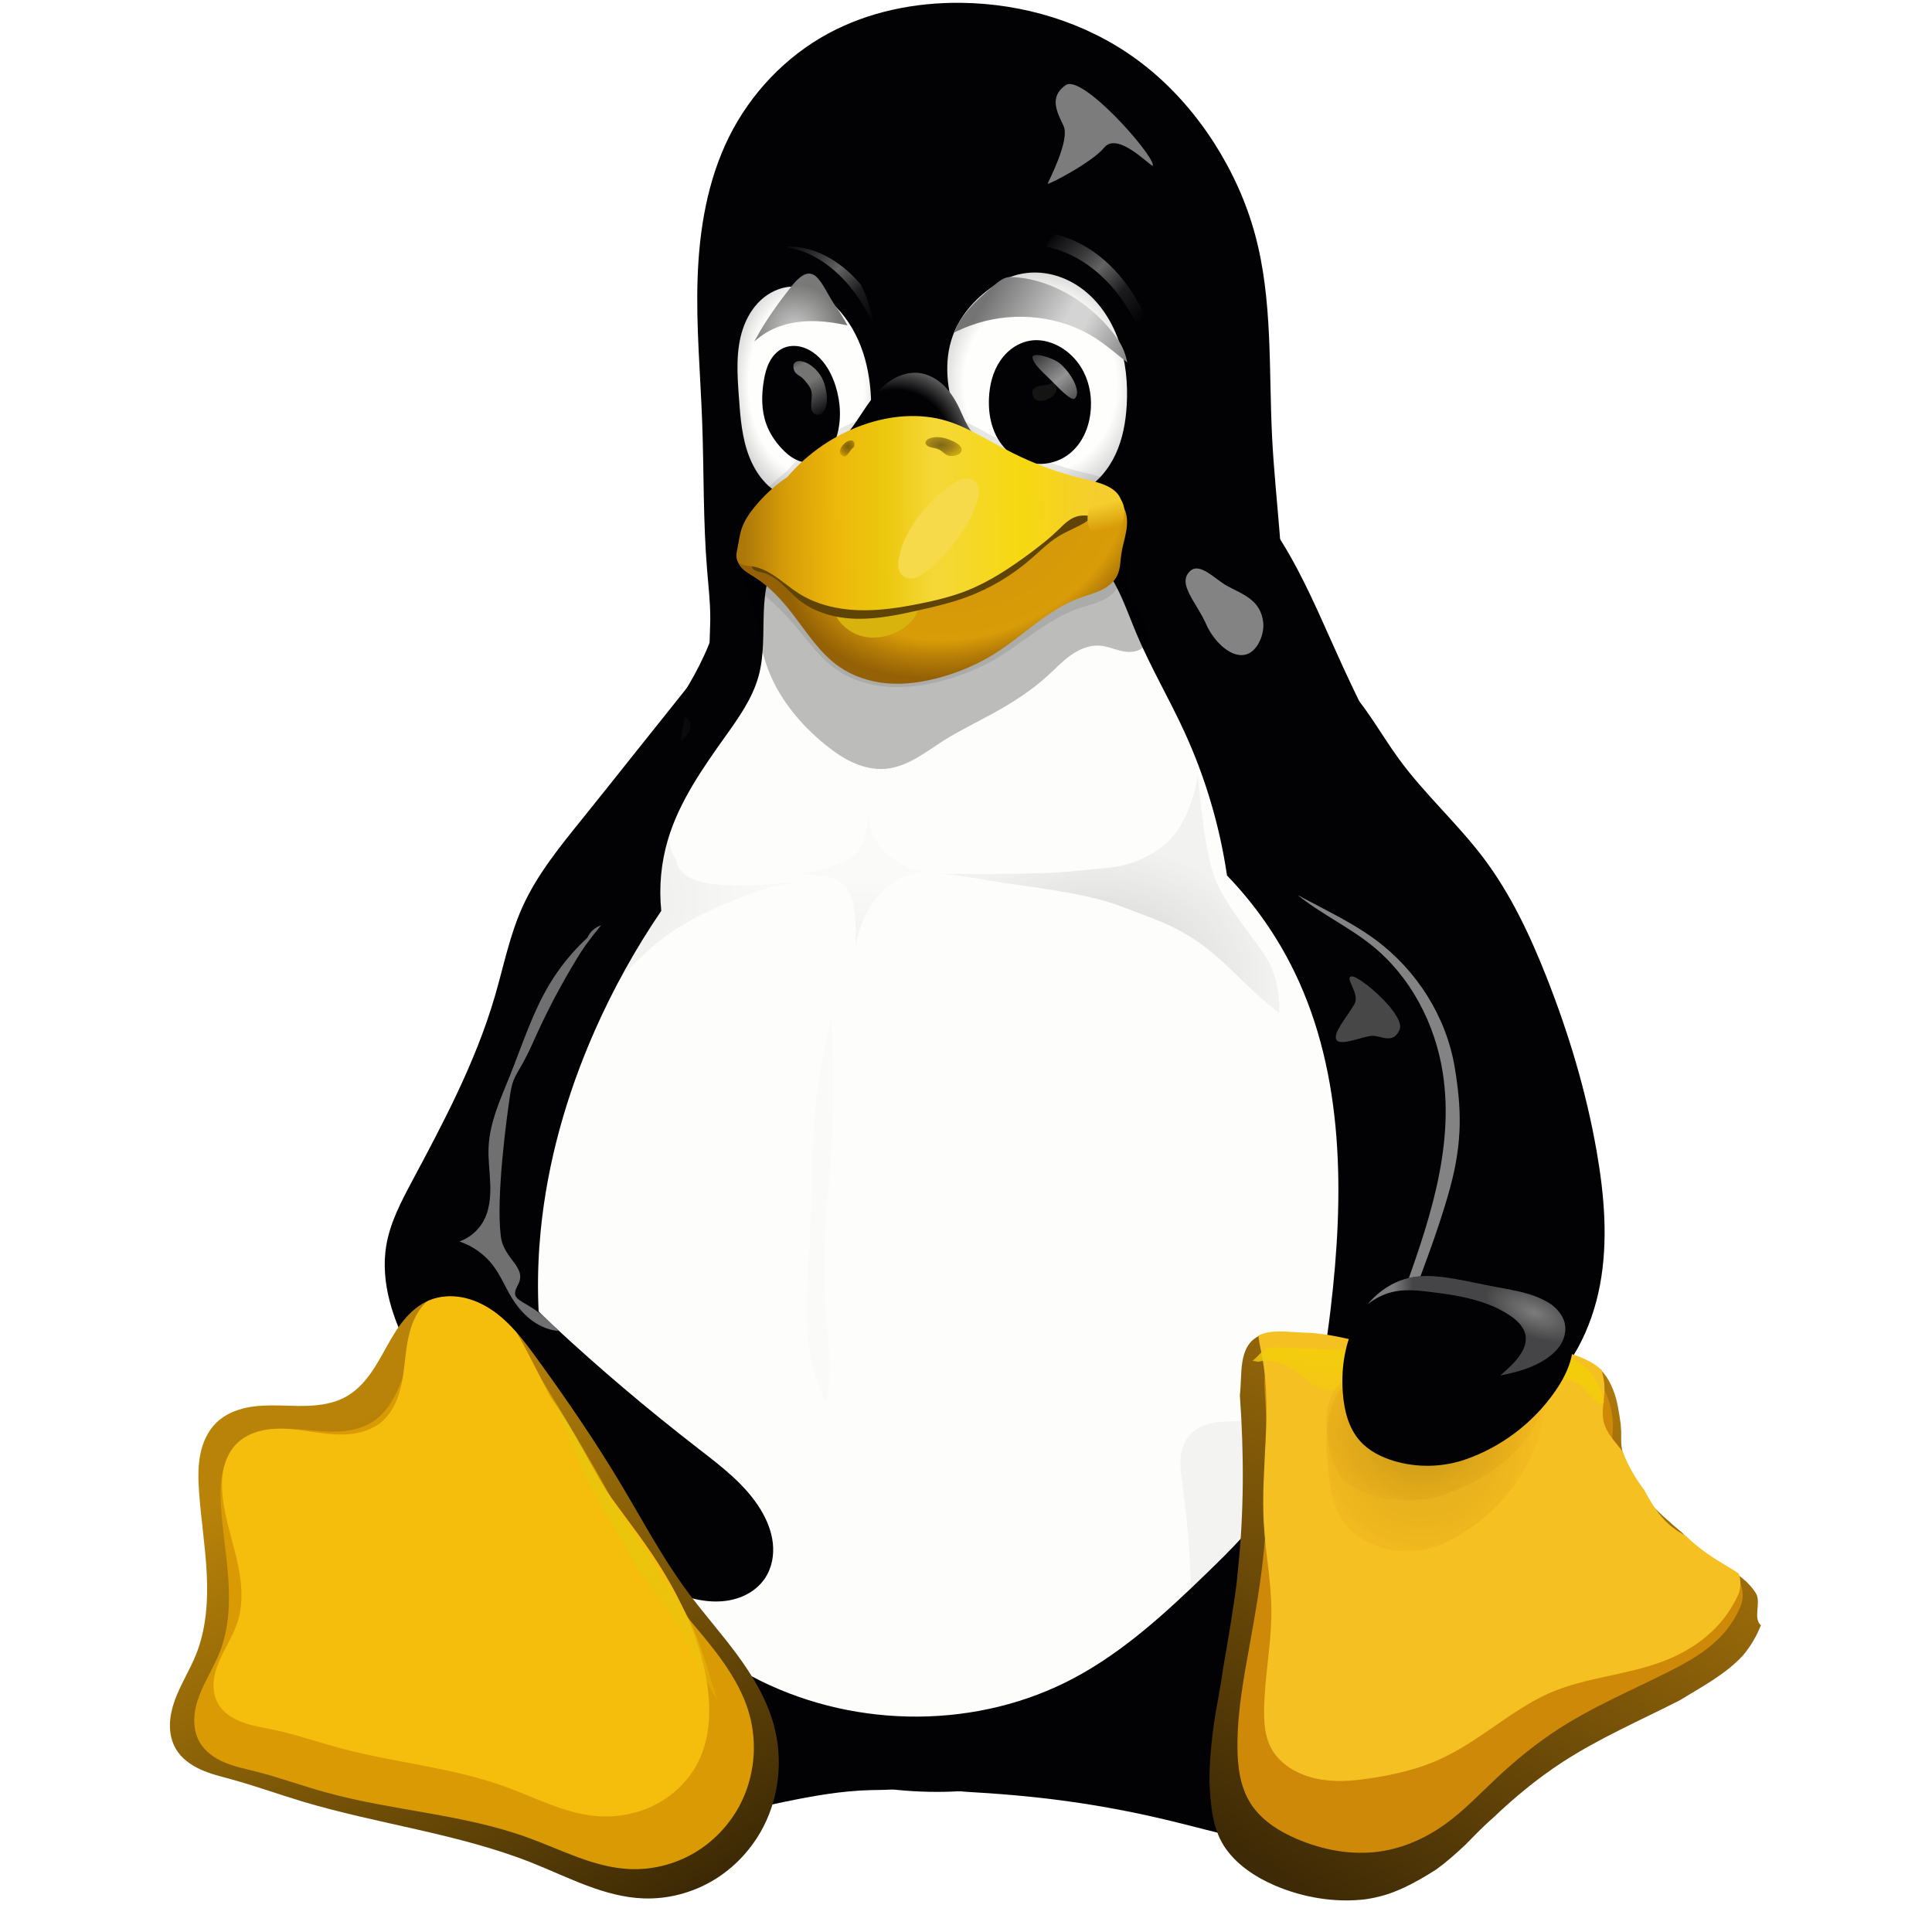 <svg height="32" viewBox="0 0 8.467 8.467" width="32" xmlns="http://www.w3.org/2000/svg" xmlns:xlink="http://www.w3.org/1999/xlink"><filter id="a" color-interpolation-filters="sRGB" height="1.258" width="1.153" x="-.076" y="-.129"><feGaussianBlur stdDeviation="2.036"/></filter><filter id="b" color-interpolation-filters="sRGB"><feGaussianBlur stdDeviation=".932"/></filter><radialGradient id="c" cx="223.196" cy="137.661" gradientTransform="matrix(.815 -.034 .03 1.248 -208.437 -35.543)" gradientUnits="userSpaceOnUse" r="14.572" xlink:href="#d"/><linearGradient id="d"><stop offset="0" stop-color="#fefefc"/><stop offset=".757" stop-color="#fefefc"/><stop offset="1" stop-color="#d4d4d4"/></linearGradient><radialGradient id="e" cx="223.196" cy="137.661" gradientTransform="matrix(1.086 -.034 .039 1.248 -233.542 -35.543)" gradientUnits="userSpaceOnUse" r="14.572" xlink:href="#d"/><filter id="f" color-interpolation-filters="sRGB" height="1.215" width="1.108" x="-.054" y="-.107"><feGaussianBlur stdDeviation="1.361"/></filter><radialGradient id="g" cx="275.538" cy="150.651" gradientTransform="matrix(.698 -.507 .46 .633 -271.102 183.03)" gradientUnits="userSpaceOnUse" r="15.382"><stop offset="0" stop-color="#020204"/><stop offset=".734" stop-color="#020204"/><stop offset="1" stop-color="#5c5c5c"/></radialGradient><filter id="h" color-interpolation-filters="sRGB" height="1.617" width="1.584" x="-.292" y="-.308"><feGaussianBlur stdDeviation="1.74"/></filter><filter id="i" color-interpolation-filters="sRGB" height="1.418" width="1.316" x="-.158" y="-.209"><feGaussianBlur stdDeviation=".249"/></filter><linearGradient id="j" gradientUnits="userSpaceOnUse" x1="303.016" x2="309.733" y1="132.77" y2="140.725"><stop offset="0" stop-color="#949494" stop-opacity=".392"/><stop offset=".5" stop-color="#949494"/><stop offset="1" stop-color="#949494" stop-opacity=".392"/></linearGradient><filter id="k" color-interpolation-filters="sRGB" height="1.363" width="1.357" x="-.179" y="-.181"><feGaussianBlur stdDeviation=".519"/></filter><linearGradient id="l" gradientUnits="userSpaceOnUse" x1="87.25" x2="108.625" y1="119.987" y2="132.487"><stop offset="0" stop-color="#747474"/><stop offset=".125" stop-color="#8c8c8c"/><stop offset=".25" stop-color="#a4a4a4"/><stop offset=".5" stop-color="#d4d4d4"/><stop offset=".619" stop-color="#d4d4d4"/><stop offset="1" stop-color="#7c7c7c"/></linearGradient><clipPath id="m"><path d="m85.75 122.362c-2.547 2.127-5.208 4.599-6.25 7.75-1.309 3.959-1.633 8.917.5 12.5 3.919 6.582 12.384 13.851 19.75 11.75 4.875-1.391 6.107-8.51 7-13.5.591-3.307.596-7.193-1.25-10-3.612-5.493-10.427-9.894-17-10-1.044-.017-1.949.831-2.75 1.5z"/></clipPath><linearGradient id="n" gradientUnits="userSpaceOnUse" x1="15.51" x2="29.741" xlink:href="#o" y1="105.562" y2="118.997"/><linearGradient id="o"><stop offset="0" stop-color="#646464" stop-opacity="0"/><stop offset=".306" stop-color="#646464" stop-opacity=".583"/><stop offset=".47" stop-color="#646464"/><stop offset=".728" stop-color="#646464" stop-opacity=".257"/><stop offset="1" stop-color="#646464" stop-opacity="0"/></linearGradient><filter id="p" color-interpolation-filters="sRGB"><feGaussianBlur stdDeviation=".147"/></filter><linearGradient id="q" gradientUnits="userSpaceOnUse" x1="-25.773" x2="-12.373" xlink:href="#o" y1="106.666" y2="119.571"/><filter id="r" color-interpolation-filters="sRGB"><feGaussianBlur stdDeviation=".135"/></filter><linearGradient id="s" gradientUnits="userSpaceOnUse" x1="164.049" x2="169.882" y1="132.063" y2="142.493"><stop offset="0" stop-color="#757574" stop-opacity="0"/><stop offset=".263" stop-color="#757574"/><stop offset=".5" stop-color="#757574"/><stop offset="1" stop-color="#757574" stop-opacity="0"/></linearGradient><filter id="t" color-interpolation-filters="sRGB" height="1.292" width="1.469" x="-.234" y="-.146"><feGaussianBlur stdDeviation=".513"/></filter><radialGradient id="u" cx="294.485" cy="193.099" gradientTransform="matrix(.936 -.386 .271 .657 -244.475 146.723)" gradientUnits="userSpaceOnUse" r="31.111"><stop offset="0" stop-color="#d2940a"/><stop offset=".751" stop-color="#d89c08"/><stop offset=".866" stop-color="#b67e07"/><stop offset="1" stop-color="#946106"/></radialGradient><filter id="v" color-interpolation-filters="sRGB" height="1.43" width="1.31" x="-.155" y="-.215"><feGaussianBlur stdDeviation=".899"/></filter><filter id="w" color-interpolation-filters="sRGB"><feGaussianBlur stdDeviation=".758"/></filter><linearGradient id="x" gradientUnits="userSpaceOnUse" x1="46.857" x2="103.337" y1="158.314" y2="157.872"><stop offset="0" stop-color="#ad780a"/><stop offset=".12" stop-color="#d89e08"/><stop offset=".255" stop-color="#edb80b"/><stop offset=".392" stop-color="#ebc80d"/><stop offset=".527" stop-color="#f5d838"/><stop offset=".769" stop-color="#f6d811"/><stop offset="1" stop-color="#f5cd31"/></linearGradient><filter id="y" color-interpolation-filters="sRGB" height="1.261" width="1.322" x="-.161" y="-.13"><feGaussianBlur stdDeviation=".849"/></filter><radialGradient id="z" cx="77.672" cy="147.093" gradientTransform="matrix(1 0 0 .583 -0 61.416)" gradientUnits="userSpaceOnUse" r="3.23" xlink:href="#A"/><linearGradient id="A"><stop offset="0" stop-color="#3a2903"/><stop offset=".555" stop-color="#735208"/><stop offset="1" stop-color="#ac8c04"/></linearGradient><filter id="B" color-interpolation-filters="sRGB"><feGaussianBlur stdDeviation=".11"/></filter><radialGradient id="C" cx="63.125" cy="147.441" gradientTransform="matrix(1 0 0 1.075 0 -11.094)" gradientUnits="userSpaceOnUse" r="1.535" xlink:href="#A"/><filter id="D" color-interpolation-filters="sRGB" height="1.211" width="1.233" x="-.116" y="-.106"><feGaussianBlur stdDeviation=".11"/></filter><linearGradient id="E" gradientUnits="userSpaceOnUse" x1="243.031" x2="243.469" y1="157.018" y2="159.768"><stop offset="0" stop-color="#f5ce2d"/><stop offset="1" stop-color="#d79b08"/></linearGradient><filter id="F" color-interpolation-filters="sRGB" height="1.272" width="1.215" x="-.107" y="-.136"><feGaussianBlur stdDeviation=".264"/></filter><radialGradient id="G" cx="268.07" cy="126.535" gradientTransform="matrix(.201 -.033 .031 .186 -3.126 114.036)" gradientUnits="userSpaceOnUse" r="35.511"><stop offset="0" stop-color="#c8c8c8"/><stop offset="1" stop-color="#797978"/></radialGradient><clipPath id="H"><path d="m54.232 122.362c-3.792 4.789-8.518 11.691-8.193 17.25s3.86 13.935 8.375 16 5.754.013 8.329-2.5c2.575-2.512 3.859-7.348 4.006-12.25.147-4.902-3.035-11.919-5.439-15.25s-3.287-8.039-7.079-3.25z"/></clipPath><clipPath id="I"><path d="m304.847 225.45c6.016 4.923 9.777 12.317 10.943 20.003 1.825 12.031-2.346 24.075-6.446 35.533-.817 2.285-1.64 4.59-1.965 6.995s-.119 4.948 1.029 7.086c1.303 2.425 3.732 4.125 6.367 4.923 2.589.784 5.394.761 8.015.092 2.621-.669 5.061-1.968 7.187-3.64 5.48-4.31 8.758-10.986 10.01-17.844 1.252-6.858.639-13.929-.551-20.798-1.623-9.369-4.309-18.54-7.74-27.408-2.518-6.507-5.468-12.911-9.618-18.52-4.046-5.469-9.162-10.09-13.103-15.635-2.732-3.844-4.9-8.131-8.192-11.508-1.646-1.689-3.577-3.135-5.77-4.001s-4.664-1.124-6.933-.482c-1.505.426-2.892 1.237-4.038 2.301s-2.053 2.376-2.693 3.803c-1.28 2.853-1.477 6.112-.965 9.198.661 3.983 2.444 7.693 4.466 11.189 2.274 3.932 4.918 7.719 8.384 10.654 3.599 3.047 7.962 5.074 11.611 8.06"/></clipPath><filter id="J" color-interpolation-filters="sRGB" height="1.08" width="1.235" x="-.118" y="-.04"><feGaussianBlur stdDeviation="1.352"/></filter><radialGradient id="K" cx="336.224" cy="220.538" gradientTransform="matrix(-.698 0 0 .763 166.306 50.22)" gradientUnits="userSpaceOnUse" r="27.391" xlink:href="#L"/><linearGradient id="L"><stop offset="0"/><stop offset="1" stop-opacity=".249"/></linearGradient><filter id="M" color-interpolation-filters="sRGB"><feGaussianBlur stdDeviation=".643"/></filter><radialGradient id="N" cx="312.145" cy="236.366" gradientTransform="matrix(1 0 0 .763 -289 41.22)" gradientUnits="userSpaceOnUse" r="27.391" xlink:href="#L"/><filter id="O" color-interpolation-filters="sRGB"><feGaussianBlur stdDeviation="1.138"/></filter><radialGradient id="P" cx="275.554" cy="225.135" gradientTransform="matrix(1 0 0 1.069 -289 -23.86)" gradientUnits="userSpaceOnUse" r="10.845" xlink:href="#L"/><filter id="Q" color-interpolation-filters="sRGB"><feGaussianBlur stdDeviation=".785"/></filter><filter id="R" color-interpolation-filters="sRGB" height="1.116" width="2.633" x="-.817" y="-.058"><feGaussianBlur stdDeviation="1.446"/></filter><filter id="S" color-interpolation-filters="sRGB" height="1.319" width="1.355" x="-.178" y="-.159"><feGaussianBlur stdDeviation=".901"/></filter><linearGradient id="T" gradientUnits="userSpaceOnUse" x1="28.286" x2="31.982" y1="323.901" y2="351.487"><stop offset="0"/><stop offset="1" stop-opacity="0"/></linearGradient><filter id="U" color-interpolation-filters="sRGB"><feGaussianBlur stdDeviation="2.209"/></filter><linearGradient id="V" gradientUnits="userSpaceOnUse" x1="442.039" x2="490.122" y1="371.544" y2="293.585"><stop offset="0" stop-color="#3e2a06"/><stop offset="1" stop-color="#ad780a"/></linearGradient><clipPath id="W"><path d="m516.006 331.876c.909 1.597-1.57 3.388-2.816 4.738-2.742 2.973-6.451 4.902-9.896 7.02-5.914 3.635-12.619 5.903-18.42 9.717-3.883 2.553-7.328 5.722-10.86 8.742-3.022 2.584-5.482 5.876-8.832 8.018-3.352 2.142-7.044 4.154-10.991 4.65-4.783.601-9.872-.256-14.299-2.164-3.095-1.334-6.161-3.381-7.963-6.229-1.813-2.865-2.061-6.537-2.233-9.924-.307-6.06 1.363-12.06 2.178-18.073.679-5.002 1.853-9.943 2.26-14.975.739-9.142-.78-18.408.32-27.513.355-2.937-.181-6.659 2.012-8.644 2.038-1.845 5.431-1.121 8.179-1.063 3.345.071 6.632.951 9.889 1.717 2.056.483 3.998 1.411 6.072 1.811 3.44.663 6.966 1.066 10.467.952 3.785-.124 7.437-1.796 11.224-1.765 1.552.013 3.124.282 4.586.8 1.483.525 2.988 1.206 4.123 2.295.865.83 1.429 1.957 1.879 3.069.672 1.662.894 3.478 1.167 5.249.242 1.574-.153 3.271.414 4.759 1.83 4.799 5.577 8.727 9.225 12.343 1.743 1.935 4.03 3.534 6.167 4.828 2.269 1.374 4.367 2.45 5.463 4.816.659 1.485-.544 3.761.683 4.826z"/></clipPath><clipPath id="X"><path d="m516.006 331.876c.909 1.597-1.57 3.388-2.816 4.738-2.742 2.973-6.451 4.902-9.896 7.02-5.914 3.635-12.619 5.903-18.42 9.717-3.883 2.553-7.328 5.722-10.86 8.742-3.022 2.584-5.482 5.876-8.832 8.018-3.352 2.142-7.044 4.154-10.991 4.65-4.783.601-9.872-.256-14.299-2.164-3.095-1.334-6.161-3.381-7.963-6.229-1.813-2.865-2.061-6.537-2.233-9.924-.307-6.06 1.363-12.06 2.178-18.073.679-5.002 1.853-9.943 2.26-14.975.739-9.142-.78-18.408.32-27.513.355-2.937-.181-6.659 2.012-8.644 2.038-1.845 5.431-1.121 8.179-1.063 3.345.071 6.632.951 9.889 1.717 2.056.483 3.998 1.411 6.072 1.811 3.44.663 6.966 1.066 10.467.952 3.785-.124 7.437-1.796 11.224-1.765 1.552.013 3.124.282 4.586.8 1.483.525 2.988 1.206 4.123 2.295.865.83 1.429 1.957 1.879 3.069.672 1.662.894 3.478 1.167 5.249.242 1.574-.153 3.271.414 4.759 1.83 4.799 5.577 8.727 9.225 12.343 1.743 1.935 4.03 3.534 6.167 4.828 2.269 1.374 4.367 2.45 5.463 4.816.659 1.485-.544 3.761.683 4.826z"/></clipPath><filter id="Y" color-interpolation-filters="sRGB" height="1.286" width="1.29" x="-.145" y="-.143"><feGaussianBlur stdDeviation="4.779"/></filter><clipPath id="Z"><path d="m511.827 331.9c.795 1.296-1.374 2.749-2.464 3.845-2.399 2.413-5.644 3.978-8.659 5.697-5.174 2.95-11.041 4.79-16.116 7.885-3.397 2.072-6.411 4.644-9.502 7.094-2.644 2.097-4.796 4.769-7.728 6.506-2.933 1.738-6.163 3.371-9.616 3.774-4.185.488-8.637-.208-12.51-1.756-2.708-1.083-5.39-2.744-6.967-5.055-1.586-2.325-1.803-5.305-1.953-8.053-.269-4.918 1.192-9.787 1.906-14.666.594-4.059 1.621-8.069 1.977-12.152.647-7.418-.682-14.938.28-22.327.31-2.383-.158-5.404 1.761-7.014 1.783-1.497 4.751-.91 7.156-.862 2.927.058 5.803.772 8.652 1.393 1.799.392 3.498 1.145 5.313 1.469 3.01.538 6.094.865 9.158.772 3.312-.1 6.506-1.458 9.82-1.432 1.358.011 2.733.229 4.013.649 1.297.426 2.614.979 3.607 1.862.757.674 1.251 1.588 1.644 2.49.588 1.349.782 2.822 1.021 4.26.212 1.277-.134 2.655.363 3.862 1.601 3.895 4.879 7.082 8.071 10.016 1.525 1.57 3.526 2.868 5.396 3.918 1.985 1.115 3.821 1.988 4.779 3.908.577 1.205-.476 3.052.598 3.917z"/></clipPath><filter id="aa" color-interpolation-filters="sRGB" height="1.25" width="1.231" x="-.115" y="-.125"><feGaussianBlur stdDeviation="3.173"/></filter><linearGradient id="ab" gradientUnits="userSpaceOnUse" x1="45.164" x2="43.75" y1="289.589" y2="302.317"><stop offset="0" stop-color="#f3cd0c"/><stop offset="1" stop-color="#f3cd0c" stop-opacity="0"/></linearGradient><filter id="ac" color-interpolation-filters="sRGB" height="1.259" width="1.042" x="-.021" y="-.129"><feGaussianBlur stdDeviation=".479"/></filter><filter id="ad" color-interpolation-filters="sRGB" height="1.965" width="2.208" x="-.604" y="-.482"><feGaussianBlur stdDeviation="2.64"/></filter><filter id="ae" color-interpolation-filters="sRGB" height="1.547" width="1.939" x="-.469" y="-.274"><feGaussianBlur stdDeviation=".86"/></filter><radialGradient id="af" cx="363.34" cy="303.415" gradientTransform="matrix(1.308 .351 -.368 1.373 -310.509 -240.349)" gradientUnits="userSpaceOnUse" r="16.846"><stop offset="0" stop-color="#110800"/><stop offset=".591" stop-color="#a65a00" stop-opacity=".8"/><stop offset="1" stop-color="#ff921e" stop-opacity="0"/></radialGradient><filter id="ag" color-interpolation-filters="sRGB" height="1.468" width="1.401" x="-.201" y="-.234"><feGaussianBlur stdDeviation="2.844"/></filter><filter id="ah" color-interpolation-filters="sRGB" height="1.213" width="1.183" x="-.091" y="-.107"><feGaussianBlur stdDeviation="1.297"/></filter><radialGradient id="ai" cx="382.235" cy="246.858" gradientTransform="matrix(.36 .157 -.072 .166 260.617 181.938)" gradientUnits="userSpaceOnUse" r="20.538" xlink:href="#aj"/><linearGradient id="aj"><stop offset="0" stop-color="#7c7c7c"/><stop offset="1" stop-color="#7c7c7c" stop-opacity=".329"/></linearGradient><clipPath id="ak"><path d="m386.188 285.328c-.405-1.104-1.118-2.082-1.991-2.87-.872-.788-1.9-1.392-2.983-1.852-2.165-.919-4.521-1.261-6.832-1.696-2.179-.409-4.342-.906-6.528-1.277-2.271-.386-4.618-.632-6.865-.125-1.966.443-3.784 1.459-5.272 2.819-1.487 1.36-2.649 3.056-3.485 4.89-1.472 3.23-1.935 6.865-1.654 10.403.209 2.633.875 5.346 2.609 7.339 1.401 1.611 3.387 2.615 5.434 3.221 3.525 1.043 7.367.988 10.86-.155 5.767-1.931 10.876-5.774 14.33-10.779 1.139-1.65 2.112-3.448 2.553-5.403.336-1.49.348-3.081-.178-4.515"/></clipPath><filter id="al" color-interpolation-filters="sRGB" height="1.301" width="1.141" x="-.07" y="-.151"><feGaussianBlur stdDeviation="1.025"/></filter><linearGradient id="am" gradientUnits="userSpaceOnUse" x1="358.5" x2="361.5" xlink:href="#aj" y1="279.362" y2="279.237"/><clipPath id="an"><path d="m386.188 285.328c-.405-1.104-1.118-2.082-1.991-2.87-.872-.788-1.9-1.392-2.983-1.852-2.165-.919-4.521-1.261-6.832-1.696-2.179-.409-4.342-.906-6.528-1.277-2.271-.386-4.618-.632-6.865-.125-1.966.443-3.784 1.459-5.272 2.819-1.487 1.36-2.649 3.056-3.485 4.89-1.472 3.23-1.935 6.865-1.654 10.403.209 2.633.875 5.346 2.609 7.339 1.401 1.611 3.387 2.615 5.434 3.221 3.525 1.043 7.367.988 10.86-.155 5.767-1.931 10.876-5.774 14.33-10.779 1.139-1.65 2.112-3.448 2.553-5.403.336-1.49.348-3.081-.178-4.515"/></clipPath><clipPath id="ao"><path d="m248.061 184.612s-5.106 6.345-7.897 10.247c-2.791 3.902-5.737 6.649-8.587 10.751-2.851 4.103-7.365 9.432-9.449 13.93-2.084 4.499-2.32 9.036-4.265 13.849-1.945 4.814-3.701 10.642-5.971 15.336-2.269 4.694-5.371 9.685-6.939 13.536-1.568 3.851-3.811 5.724-4.108 10.221-.297 4.497-.577 8.317 3.772 16.772s17.236 22.007 24.242 27.925c7.005 5.918 9.391 7.225 14.602 8.526 5.211 1.301 13.856 2.998 16.729-1.27 2.872-4.268 2.272-5.965-.749-10.666-3.021-4.701-4.825-5.302-9.796-9.573-4.972-4.271-18.637-14.873-22.682-19.24-4.045-4.367-7.107-3.412-5.53-6.284 1.577-2.872-2.207-4.009-2.658-7.693-.764-6.245.944-18.71 1.46-22.133.516-3.423 1.224-2.924 3.518-8.04s4.124-8.624 7.049-13.467c2.925-4.843 8.625-10.128 11.151-15.278 2.527-5.15 3.504-10.721 4.362-15.318s1.746-12.13 1.746-12.13z"/></clipPath><filter id="ap" color-interpolation-filters="sRGB" height="1.085" width="1.202" x="-.101" y="-.043"><feGaussianBlur stdDeviation="1.132"/></filter><clipPath id="aq"><path d="m137.577 281.019c1.599-.663 3.398-.784 5.101-.47 1.703.314 3.311 1.049 4.743 2.022 2.864 1.946 4.988 4.778 7.023 7.58 4.672 6.434 9.169 13.002 13.245 19.829 3.306 5.538 6.344 11.257 10.164 16.453 2.494 3.392 5.307 6.539 7.813 9.922 2.506 3.383 4.728 7.056 5.839 11.117 1.444 5.277.885 11.093-1.627 15.953-1.767 3.419-4.476 6.352-7.772 8.339-3.296 1.987-7.171 3.014-11.016 2.87-6.114-.229-11.699-3.285-17.384-5.549-11.581-4.612-24.16-6.059-36.097-9.652-3.669-1.104-7.276-2.411-10.97-3.426-1.641-.451-3.309-.848-4.859-1.551-1.55-.703-3-1.749-3.862-3.217-.666-1.134-.948-2.47-.93-3.786.018-1.316.326-2.615.774-3.852.896-2.474 2.343-4.714 3.32-7.157 1.595-3.989 1.882-8.388 1.667-12.679-.215-4.291-.911-8.545-1.205-12.831-.131-1.914-.181-3.853.185-5.736.365-1.883 1.176-3.725 2.558-5.055 1.274-1.227 2.965-1.955 4.696-2.317s3.515-.377 5.284-.338c1.768.04 3.541.134 5.304-.011 1.763-.145 3.533-.541 5.069-1.418 1.46-.834 2.654-2.075 3.644-3.434.989-1.36 1.789-2.846 2.609-4.314.82-1.468 1.668-2.932 2.742-4.226 1.073-1.295 2.389-2.423 3.943-3.067"/></clipPath><linearGradient id="ar" gradientUnits="userSpaceOnUse" x1="123.134" x2="170.864" y1="301.54" y2="381.62"><stop offset="0" stop-color="#b98309"/><stop offset="1" stop-color="#382605"/></linearGradient><filter id="as" color-interpolation-filters="sRGB" height="1.217" width="1.215" x="-.108" y="-.108"><feGaussianBlur stdDeviation="3.924"/></filter><filter id="at" color-interpolation-filters="sRGB"><feGaussianBlur stdDeviation="2.437"/></filter><linearGradient id="au" gradientUnits="userSpaceOnUse" x1="171.04" x2="186.066" y1="322.223" y2="350.508"><stop offset="0" stop-color="#ebc40c"/><stop offset="1" stop-color="#ebc40c" stop-opacity="0"/></linearGradient><filter id="av" color-interpolation-filters="sRGB"><feGaussianBlur stdDeviation=".37"/></filter><g transform="matrix(.028 0 0 .028 4.161 -1.918)"><g fill="#020204"><path d="m61.524 172.734c3.256 7.091 6.891 14.003 10.121 21.106 6.216 13.669 10.937 28.103 12.898 42.991 1.962 14.888 1.105 30.258-3.554 44.533-5.258 16.113-15.239 30.448-27.47 42.181-14.468 13.88-33.04 24.581-53.074 25.37-13.054.514-26.05-3.218-37.611-9.303-9.715-5.113-18.584-11.927-25.66-20.321-7.077-8.394-12.33-18.387-14.763-29.093-2.996-13.183-1.641-27.178 2.894-39.914 3.243-9.108 8.05-17.588 11.472-26.63 3.74-9.881 5.828-20.43 10.783-29.761 4.491-8.459 11.226-15.686 14.804-24.57 2.137-5.306 3.064-11.005 4.444-16.557 1.38-5.551 3.312-11.144 7.07-15.457 4.529-5.197 11.343-8.014 18.191-8.805 6.848-.79 13.778.277 20.498 1.809 5.351 1.219 10.635 2.735 15.805 4.574 4.413 1.57 8.786 3.398 12.602 6.114 5.199 3.7 9.16 8.911 12.315 14.458 3.155 5.547 5.57 11.475 8.234 17.274z"/><path d="m4.036 349.039c5.501.32 10.991.854 16.439 1.677 4.792.724 9.55 1.67 14.26 2.812 7.377 1.788 14.728 4.068 22.316 4.284 1.997.057 4.01-.032 5.961-.466 1.95-.434 3.842-1.225 5.405-2.471 2.329-1.857 3.81-4.658 4.357-7.587.547-2.929.208-5.976-.649-8.829-1.715-5.706-5.39-10.575-8.437-15.696-1.745-2.932-3.3-5.98-5.189-8.821-1.89-2.841-4.151-5.501-7.019-7.35-3.968-2.558-8.888-3.392-13.585-2.924-4.697.468-9.2 2.165-13.392 4.336-5.876 3.042-11.407 7.22-14.611 13.009-1.115 2.015-1.925 4.181-2.872 6.28-.947 2.099-2.056 4.166-3.66 5.818-1.789 1.842-4.112 3.084-5.963 4.863-.925.89-1.735 1.925-2.21 3.118s-.592 2.556-.159 3.765c.297.829.841 1.558 1.511 2.13.67.571 1.462.989 2.293 1.28 1.661.584 3.449.669 5.207.772z"/><path d="m-12.313 348.685c-4.584.106-9.12.926-13.61 1.854-4.292.887-8.564 1.875-12.804 2.988-7.154 1.878-14.317 4.127-21.712 4.284-1.946.041-3.906-.065-5.803-.504-1.896-.439-3.733-1.22-5.255-2.434-2.325-1.854-3.803-4.649-4.35-7.572-.548-2.923-.213-5.964.635-8.814 1.697-5.7 5.336-10.579 8.316-15.726 1.693-2.925 3.187-5.966 5.018-8.807 1.831-2.84 4.036-5.507 6.86-7.364 3.848-2.531 8.647-3.387 13.23-2.936 4.584.452 8.975 2.14 13.017 4.348 5.706 3.117 10.917 7.406 14.216 13.009 2.315 3.931 3.651 8.425 6.356 12.098 1.457 1.978 3.289 3.686 4.501 5.823.606 1.068 1.05 2.245 1.153 3.469s-.151 2.498-.84 3.515c-.455.673-1.087 1.217-1.793 1.618-.706.402-1.485.665-2.28.831-1.59.332-3.231.281-4.855.319z"/><path d="m-37.927 157.8c-.644-7.751-.49-15.543-.779-23.315-.278-7.473-.966-14.942-.715-22.416.256-7.611 1.53-15.309 4.914-22.131 3.385-6.825 8.879-12.608 15.585-16.222 6.31-3.401 13.566-4.853 20.734-4.775 9.719.106 19.464 3.042 27.334 8.744 4.933 3.574 9.085 8.178 12.358 13.316 2.793 4.385 4.963 9.174 6.325 14.191 2.793 10.29 2.131 21.148 2.674 31.796.515 10.092 2.131 20.16 1.581 30.25-.119 2.191-.356 4.434-1.333 6.399-.952 1.915-2.568 3.455-4.425 4.517s-3.947 1.666-6.061 1.992c-4.227.652-8.549.222-12.808.617-6.18.573-12.075 2.865-18.208 3.814-7.31 1.13-14.757.329-22.148.034-2.96-.118-5.929-.155-8.868-.524-2.939-.368-5.87-1.081-8.484-2.474-1.611-.858-3.093-1.975-4.295-3.349s-2.119-3.009-2.577-4.777c-.687-2.653-.325-5.446-.315-8.187.009-2.506-.282-5.003-.489-7.501z"/></g><path d="m-26.296 154.814c-1.046 1.311-1.728 2.887-2.139 4.514-.412 1.626-.562 3.308-.627 4.984-.128 3.353.076 6.77-.811 10.006-.949 3.459-3.076 6.456-5.158 9.378-3.605 5.059-7.249 10.25-9.027 16.202-1.077 3.605-1.436 7.423-1.048 11.165-4.035 5.926-7.529 12.221-10.423 18.781-4.386 9.942-7.396 20.526-8.455 31.341-1.296 13.242.398 26.862 5.627 39.097 3.781 8.846 9.418 16.944 16.686 23.247 3.695 3.205 7.8 5.939 12.19 8.097 15.213 7.477 34.013 7.491 48.973-.48 7.818-4.166 14.418-10.258 20.781-16.422 3.832-3.712 7.644-7.512 10.567-11.976 5.627-8.592 7.587-19.036 8.805-29.234 2.13-17.833 2.198-36.67-5.621-52.838-2.692-5.566-6.279-10.699-10.581-15.141-1.145-7.781-3.406-15.397-6.692-22.542-2.37-5.155-5.268-10.062-7.471-15.291-.904-2.147-1.69-4.345-2.693-6.447-1.004-2.102-2.241-4.125-3.924-5.735-1.723-1.649-3.871-2.818-6.136-3.566-2.265-.748-4.649-1.087-7.031-1.207-4.765-.24-9.539.383-14.306.194-3.795-.151-7.578-.816-11.369-.592-1.896.112-3.791.451-5.55 1.165-1.759.714-3.382 1.817-4.566 3.301z" fill="#fdfdfb"/><path d="m-28.632 172.601c1.703 4.938 5.13 9.152 9.186 12.444 1.349 1.095 2.782 2.104 4.366 2.817 1.584.713 3.332 1.119 5.062.972 1.695-.144 3.307-.809 4.789-1.646 1.481-.836 2.856-1.847 4.293-2.757 2.463-1.56 5.1-2.821 7.657-4.221 3.082-1.687 6.07-3.59 8.665-5.959 1.188-1.085 2.296-2.268 3.608-3.199 1.312-.931 2.883-1.606 4.488-1.497 1.204.082 2.333.594 3.512.848.59.127 1.201.189 1.797.098.596-.091 1.18-.344 1.598-.779.512-.533.736-1.3.71-2.039-.027-.739-.284-1.453-.629-2.107-.689-1.308-1.735-2.435-2.2-3.838-.414-1.249-.33-2.599-.294-3.914.037-1.315.007-2.689-.599-3.857-.462-.889-1.236-1.595-2.122-2.064-.886-.469-1.879-.71-2.876-.804-1.995-.187-3.994.2-5.994.313-2.656.151-5.322-.182-7.977-.022-3.311.199-6.557 1.161-9.874 1.166-3.786.007-7.568-1.232-11.308-.64-1.605.254-3.135.838-4.676 1.352-1.541.515-3.133.967-4.757.944-1.844-.027-3.629-.665-5.469-.797-.92-.066-1.862-0-2.726.323-.864.323-1.645.924-2.068 1.743-.243.469-.363.997-.386 1.525-.023.528.05 1.057.178 1.57.255 1.026.724 1.983 1.11 2.967 1.393 3.554 1.692 7.448 2.937 11.056z" fill-opacity=".259" filter="url(#a)"/><path d="m-54.381 165.474c3.308 2.219 6.277 4.944 8.769 8.052 2.313 2.884 4.281 6.154 7.299 8.289 2.133 1.508 4.695 2.358 7.294 2.616 3.052.303 6.14-.187 9.082-1.052 2.727-.802 5.363-1.929 7.782-3.421 4.598-2.836 8.439-6.993 13.51-8.857 1.107-.407 2.259-.698 3.327-1.2 1.067-.502 2.071-1.254 2.581-2.318.49-1.022.471-2.202.631-3.325.171-1.201.554-2.362.764-3.556s.235-2.472-.281-3.57c-.428-.909-1.205-1.628-2.1-2.085-.894-.457-1.901-.664-2.904-.714-2.006-.099-3.988.415-5.988.598-2.65.242-5.318-.099-7.977-.019-3.308.1-6.568.849-9.874 1.005-3.772.178-7.534-.418-11.308-.551-1.632-.058-3.275-.029-4.884.253-1.609.281-3.188.822-4.549 1.726-1.32.877-2.397 2.067-3.607 3.091-.605.512-1.248.985-1.954 1.345s-1.479.605-2.27.643c-.407.02-.818-.015-1.221.047-.676.105-1.304.494-1.698 1.053-.395.559-.551 1.281-.423 1.953z" filter="url(#b)" opacity=".3" transform="matrix(1 0 0 .921 21 6.108)"/><path d="m-24.768 113.362c-1.781.097-3.485.919-4.788 2.137-1.303 1.218-2.221 2.812-2.786 4.504-1.13 3.384-.875 7.052-.619 10.61.233 3.222.47 6.505 1.677 9.502.603 1.498 1.45 2.91 2.58 4.064s2.552 2.042 4.118 2.434c1.469.368 3.038.292 4.483-.162 1.445-.454 2.764-1.279 3.846-2.338 1.579-1.545 2.643-3.566 3.253-5.689.61-2.123.784-4.352.752-6.561-.04-2.764-.401-5.539-1.266-8.164s-2.246-5.103-4.173-7.086c-.933-.96-1.998-1.805-3.199-2.397-1.201-.592-2.543-.925-3.88-.853z" fill="url(#c)"/><path d="m6.75 113.362c-2.78 1.91-5.111 4.575-6.25 7.75-1.436 4.002-.886 8.481.5 12.5 1.419 4.117 3.794 8.041 7.379 10.512 1.793 1.236 3.868 2.083 6.03 2.339s4.409-.095 6.34-1.101c2.353-1.226 4.148-3.373 5.262-5.781s1.589-5.07 1.738-7.719c.19-3.375-.14-6.806-1.25-10-1.205-3.469-3.39-6.671-6.473-8.667-1.541-.998-3.292-1.684-5.111-1.935-1.819-.252-3.705-.063-5.416.602-.975.379-1.887.907-2.75 1.5z" fill="url(#e)"/><path d="m-25.361 142.154c-1.786 1.477-3.501 3.042-5.136 4.685-.904.909-1.809 1.884-2.215 3.099-.361 1.081-.292 2.253-.469 3.379-.061.386-.15.769-.152 1.16-.001.195.021.391.078.578.057.187.151.363.285.506.222.237.538.366.856.431.318.065.645.072.968.107 1.456.157 2.798.863 4.004 1.695 1.206.831 2.315 1.8 3.551 2.585 2.731 1.734 5.993 2.505 9.226 2.628s6.458-.371 9.63-1.005c2.521-.504 5.034-1.101 7.425-2.044 3.663-1.444 6.964-3.667 10.118-6.022 1.433-1.07 2.846-2.173 4.133-3.415.437-.422.859-.859 1.328-1.246.468-.386.988-.722 1.566-.908.881-.283 1.836-.202 2.748-.05.687.115 1.376.269 2.072.241.348-.014.697-.074 1.02-.204.323-.13.622-.33.843-.599.291-.353.44-.814.442-1.272.002-.458-.139-.911-.371-1.305-.465-.789-1.268-1.323-2.105-1.695-1.146-.509-2.386-.761-3.606-1.056-3.745-.904-7.385-2.241-10.836-3.954-1.716-.852-3.384-1.796-5.072-2.7-1.736-.93-3.505-1.824-5.389-2.395-4.213-1.277-8.819-.858-12.977.586-4.62 1.604-8.797 4.463-11.966 8.188z" filter="url(#f)" opacity=".3"/><path d="m-16.399 136.862c1.767-1.987 2.976-4.411 4.674-6.457.849-1.023 1.828-1.955 2.982-2.617 1.153-.661 2.492-1.041 3.817-.926 1.474.128 2.855.862 3.934 1.875 1.08 1.012 1.88 2.29 2.519 3.625.612 1.278 1.098 2.64 1.979 3.75.94 1.184 2.26 1.992 3.451 2.923.596.465 1.167.969 1.638 1.56.471.591.84 1.276.991 2.017.154.752.077 1.545-.185 2.267-.262.721-.707 1.372-1.26 1.904-1.106 1.065-2.614 1.64-4.134 1.855-3.04.43-6.115-.476-9.184-.391-3.107.085-6.142 1.184-9.248 1.07-1.553-.057-3.128-.436-4.404-1.323-.638-.443-1.194-1.011-1.596-1.676-.402-.665-.647-1.429-.673-2.206-.025-.741.148-1.481.444-2.161.296-.68.713-1.302 1.182-1.876.939-1.148 2.087-2.106 3.072-3.214z" fill="url(#g)"/><path d="m277.96 90.857c-2.225 1.57-1.253 3.53-.296 5.498s-2.104 7.64-2.137 7.884c-.032.245 6.025-2.875 7.676-4.902 1.95-2.393 6.877 3.238 6.609 2.381.002-1.533-9.627-12.431-11.852-10.861z" fill="#7c7c7c" filter="url(#h)" transform="matrix(1.152 0 0 1.152 -302.027 -22.837)"/><g transform="translate(-289 -9)"><path d="m302.162 130.757c-1.045.075-2.064.432-2.951.99-.887.558-1.643 1.315-2.237 2.179-1.187 1.728-1.709 3.847-1.793 5.941-.063 1.572.111 3.165.632 4.65s1.401 2.859 2.613 3.863c1.24 1.027 2.816 1.644 4.425 1.721s3.239-.387 4.561-1.307c1.053-.733 1.902-1.742 2.507-2.873.605-1.131.969-2.383 1.135-3.655.294-2.247-.038-4.593-1.077-6.607-1.038-2.014-2.801-3.673-4.927-4.456-.921-.339-1.909-.516-2.888-.446z" fill="#020204"/><path d="m304.656 137.612c-.866.342-2.237.127-2.616.977-.225.504.093 1.333.603 1.541 1.032.421 2.632-.341 3.049-1.375.181-.449-.093-1.161-.54-1.349-.165-.069-.33.141-.496.206z" fill="#141413" filter="url(#i)"/><path d="m308.625 139.862c1.161-1.161-.826-4.24-2.375-5.5-1.122-.913-4.391-1.869-4.25-.875s1.61 2.266 2.595 3.237c1.212 1.195 3.479 3.689 4.03 3.138z" fill="url(#j)" filter="url(#k)"/></g><path clip-path="url(#m)" d="m75.25 132.487c2.384-1.98 5.161-3.485 8.122-4.4 6.086-1.881 13-1.137 18.378 2.275 1.857 1.178 3.512 2.642 5.239 4.004 1.727 1.362 3.561 2.641 5.636 3.371 1.121.394 2.318.623 3.5.5 1.068-.112 2.099-.512 2.984-1.119.885-.607 1.625-1.419 2.181-2.337 1.112-1.837 1.47-4.065 1.278-6.203-.383-4.277-2.796-8.053-4.818-11.841-.633-1.186-1.236-2.393-2-3.5-2.343-3.396-6.073-5.636-9.985-6.948-3.912-1.312-8.046-1.786-12.14-2.302-1.826-.23-3.673-.47-5.5-.25-2.1.253-4.076 1.101-6.125 1.625-.973.249-1.964.425-2.928.704-.964.279-1.913.669-2.697 1.296-1.145.916-1.865 2.291-2.177 3.723-.311 1.433-.241 2.924-.012 4.372.458 2.896 1.541 5.724 1.438 8.654-.071 2.012-.702 3.988-.625 6 .023.59.107 1.177.25 1.75" fill="url(#l)" transform="translate(-79 -9)"/><path d="m16.406 105.125c-.477.6-.908 1.252-1.25 1.969 2.146.462 4.199 1.346 6.031 2.562 3.545 2.354 6.237 5.796 8.125 9.625.441-.488.842-1.012 1.188-1.594-1.898-3.988-4.644-7.595-8.312-10.031-1.762-1.17-3.725-2.054-5.781-2.531z" fill="url(#n)" filter="url(#p)"/><path d="m-24.969 107.081c-.242-.005-.477.017-.719.028-.156.007-.314.014-.469.028 1.413.128 2.818.508 4.094 1.081 1.739.781 3.274 1.893 4.625 3.159 2.504 2.345 4.365 5.24 5.625 8.309-.311-2.365-1.026-4.604-2.062-6.659-.494-.571-1.006-1.129-1.562-1.651-1.351-1.266-2.886-2.378-4.625-3.159-1.521-.683-3.214-1.108-4.906-1.138z" fill="url(#q)" filter="url(#r)"/><g transform="translate(-189 -9)"><path d="m159.939 137.112c-.372 2.246-.386 4.602.386 6.743.51 1.414 1.35 2.697 2.372 3.799.669.722 1.428 1.378 2.316 1.803s1.916.606 2.87.367c.881-.221 1.652-.789 2.22-1.497.569-.709.948-1.553 1.218-2.42.797-2.561.669-5.362-.122-7.924-.577-1.867-1.532-3.668-3.027-4.927-.713-.601-1.548-1.071-2.455-1.287-.907-.215-1.889-.165-2.738.221-.942.428-1.672 1.243-2.149 2.161-.477.918-.723 1.939-.892 2.96z" fill="#020204"/><path d="m164.688 135.487c.242.634 1.054.864 1.5 1.375.433.497.887 1.011 1.125 1.625.455 1.176-.449 2.919.5 3.75.298.261.895.266 1.188 0 1.145-1.042.891-3.144.438-4.625-.411-1.344-1.427-2.616-2.679-3.255-.579-.295-1.451-.541-1.946-.12-.319.271-.274.859-.125 1.25z" fill="url(#s)" filter="url(#t)"/></g><g transform="translate(-79 -9)"><path d="m45.752 165.032c.061.295.173.58.327.84.266.445.654.806 1.073 1.111s.873.559 1.312.835c2.334 1.467 4.235 3.529 5.925 5.707 2.267 2.922 4.272 6.165 7.299 8.289 2.138 1.5 4.696 2.355 7.294 2.616 3.051.307 6.14-.186 9.082-1.052 2.726-.803 5.363-1.93 7.782-3.421 4.599-2.836 8.439-6.993 13.51-8.857 1.107-.407 2.259-.698 3.326-1.2 1.067-.502 2.071-1.254 2.581-2.318.49-1.022.471-2.202.631-3.325.171-1.201.554-2.362.764-3.556.21-1.195.235-2.472-.281-3.57-.428-.909-1.205-1.628-2.1-2.085-.894-.457-1.901-.664-2.904-.714-2.006-.099-3.988.415-5.988.598-2.65.242-5.318-.098-7.977-.019-3.308.099-6.568.845-9.874 1.005-3.772.183-7.535-.399-11.308-.551-1.634-.066-3.28-.051-4.892.225-1.612.277-3.195.824-4.541 1.753-1.311.906-2.356 2.14-3.56 3.184-.602.522-1.249.999-1.966 1.347-.717.348-1.507.564-2.304.547-.41-.009-.831-.077-1.221.047-.244.077-.46.227-.644.406s-.335.387-.478.599c-.333.494-.623 1.015-.867 1.558z" fill="url(#u)"/><path d="m60.557 169.097c-.386 1.596-.152 3.334.644 4.771s2.144 2.558 3.702 3.077c1.978.659 4.207.336 6.055-.628 1.071-.559 2.051-1.346 2.669-2.384.309-.519.524-1.097.605-1.696.081-.599.025-1.218-.185-1.785-.23-.621-.64-1.168-1.146-1.596-.506-.427-1.105-.738-1.733-.946-1.258-.416-2.611-.424-3.934-.361-2.005.096-4.003.348-5.969.753" fill="#d9b30d" filter="url(#v)"/><path d="m54.066 156.68c-1.339.791-2.629 1.664-3.897 2.563-.657.466-1.334.969-1.681 1.696-.246.515-.302 1.099-.31 1.669-.008.57.029 1.144-.046 1.71-.051.386-.154.766-.172 1.155-.009.195.005.391.056.579.051.188.142.367.275.509.173.183.408.296.649.369s.491.111.736.169c1.175.276 2.197.997 3.094 1.804s1.703 1.715 2.639 2.476c2.537 2.064 5.89 2.919 9.161 2.973 3.271.054 6.504-.631 9.695-1.349 2.506-.565 5.015-1.155 7.425-2.044 3.703-1.365 7.141-3.432 10.118-6.022 1.35-1.174 2.617-2.464 4.133-3.415 1.341-.842 2.843-1.398 4.206-2.203.122-.072.243-.146.352-.237.109-.09.206-.198.269-.325.109-.219.109-.481.039-.716-.07-.234-.206-.444-.36-.634-.17-.211-.363-.402-.569-.578-1.424-1.219-3.357-1.662-5.226-1.811-1.869-.148-3.761-.043-5.61-.352-1.739-.29-3.393-.939-5.072-1.477-1.762-.565-3.563-1.013-5.389-1.31-4.295-.701-8.717-.566-12.977.321-4.058.845-7.971 2.371-11.539 4.48z" fill="#604405" filter="url(#w)"/><path d="m53.639 152.154c-1.929 1.299-3.666 2.883-5.136 4.685-.841 1.031-1.604 2.151-2.027 3.412-.333.992-.446 2.042-.656 3.067-.079.384-.171.769-.17 1.161.001.196.026.393.086.579.061.186.158.362.294.503.225.234.54.361.858.426.318.065.644.075.966.112 1.455.165 2.794.872 4 1.702 1.206.83 2.317 1.795 3.554 2.578 2.734 1.729 5.995 2.498 9.227 2.623 3.232.125 6.457-.366 9.629-1 2.521-.503 5.034-1.101 7.425-2.044 3.662-1.444 6.964-3.667 10.118-6.022 1.433-1.07 2.846-2.173 4.133-3.415.437-.422.859-.859 1.328-1.246.468-.386.988-.722 1.566-.908.881-.283 1.836-.202 2.748-.05.687.115 1.376.269 2.072.241.348-.014.697-.074 1.02-.204.323-.13.622-.33.843-.599.291-.353.44-.814.442-1.272.002-.458-.139-.911-.371-1.305-.465-.789-1.268-1.323-2.105-1.695-1.146-.509-2.386-.761-3.606-1.056-3.745-.904-7.385-2.241-10.836-3.954-1.716-.852-3.384-1.796-5.072-2.7-1.736-.93-3.505-1.824-5.389-2.395-4.213-1.277-8.819-.858-12.977.586-4.62 1.604-8.797 4.463-11.966 8.188z" fill="url(#x)"/><path d="m83.239 153.08c-.226-.286-.551-.488-.901-.591s-.725-.11-1.084-.049c-.72.123-1.364.51-1.966.924-1.709 1.176-3.219 2.628-4.537 4.23-1.745 2.12-3.185 4.572-3.668 7.275-.081.455-.135.921-.078 1.38.057.459.233.915.559 1.243.286.288.676.464 1.078.522.402.058.816.002 1.201-.128.77-.26 1.409-.799 2.014-1.341 3.336-2.985 6.353-6.568 7.56-10.879.121-.433.224-.876.221-1.325-.003-.449-.119-.909-.398-1.262z" fill="#f6da4a" filter="url(#y)"/><path d="m75.251 146.89c.231.742 1.428.619 2.119.975.607.312 1.094.997 1.777 1.017.651.019 1.664-.225 1.749-.871.112-.853-1.134-1.395-1.935-1.708-1.031-.402-2.353-.606-3.321-.068-.222.123-.464.412-.388.655z" fill="url(#z)" filter="url(#B)" opacity=".8"/><path d="m63.827 146.47c-.888-.289-2.357 1.277-1.878 2.079.132.22.535.499.806.35.409-.225.744-1.03 1.187-1.345.296-.211.23-.972-.116-1.084z" fill="url(#C)" filter="url(#D)" opacity=".8"/><ellipse cx="243.297" cy="158.284" fill="url(#E)" filter="url(#F)" rx="2.608" ry="2.328" transform="matrix(1.096 0 -.17 1.518 -136.244 -82.117)"/></g><path clip-path="url(#H)" d="m50.392 129.527c2.685-1.599 5.955-1.97 9.067-1.676 3.112.295 6.125 1.208 9.141 2.029 2.212.602 4.452 1.161 6.525 2.138 2.074.976 4 2.416 5.142 4.403.183.319.345.65.539.962.194.312.423.609.716.83s.657.364 1.024.344c.184-.01.366-.061.524-.154.159-.093.293-.229.378-.392.098-.187.128-.404.117-.616s-.061-.418-.117-.622c-.755-2.753-2.535-5.088-3.889-7.601-.813-1.508-1.477-3.093-2.298-4.596-2.818-5.16-7.444-9.216-12.701-11.847-5.258-2.632-11.127-3.896-16.997-4.239-6.801-.398-13.62.409-20.329 1.591-2.909.512-5.861 1.115-8.436 2.562-1.287.723-2.467 1.657-3.388 2.811s-1.576 2.535-1.788 3.997c-.204 1.409.009 2.861.501 4.196.492 1.335 1.258 2.558 2.157 3.662 1.797 2.208 4.101 3.934 6.222 5.831 2.121 1.897 4.09 3.992 6.463 5.563 1.186.785 2.473 1.435 3.843 1.817 1.371.382 2.83.489 4.224.204 1.445-.296 2.783-1.005 3.954-1.902 1.171-.897 2.186-1.98 3.148-3.098 1.925-2.236 3.723-4.686 6.257-6.196z" fill="url(#G)" transform="translate(-79 -9)"/><path d="m66.102 216.45c6.085 4.895 9.946 12.286 11.141 20.003.932 6.019.326 12.195-1.031 18.132-1.357 5.937-3.452 11.676-5.532 17.401-.829 2.283-1.662 4.587-1.992 6.993-.33 2.406-.121 4.954 1.04 7.088 1.33 2.446 3.813 4.13 6.482 4.923 2.635.783 5.481.766 8.148.102 2.667-.665 5.157-1.963 7.328-3.649 5.516-4.283 8.844-10.949 10.132-17.812 1.288-6.863.696-13.95-.501-20.83-1.633-9.381-4.382-18.551-7.88-27.408-2.573-6.515-5.584-12.92-9.791-18.52-4.117-5.48-9.307-10.093-13.34-15.635-2.803-3.851-5.048-8.149-8.406-11.526-1.679-1.688-3.64-3.132-5.86-3.995s-4.713-1.116-7.005-.471c-3.021.85-5.49 3.231-6.803 6.082-1.313 2.851-1.543 6.123-1.032 9.22.659 3.995 2.486 7.703 4.546 11.189 2.327 3.937 5.022 7.727 8.536 10.654 3.667 3.055 8.102 5.069 11.82 8.06z" fill="#020204"/><path clip-path="url(#I)" d="m290.781 216.018c.485.468.981.943 1.5 1.375 3.667 3.055 5.619 6.485 9.338 9.477 6.085 4.895 12.259 13.344 13.454 21.061.932 6.019-.301 9.289-1.805 16.388-1.504 7.098-5.769 17.148-8.074 23.992-.919 2.729 1.861 1.603 1.496 4.48-.179 1.414-.198 2.842-.035 4.259.023-.271.039-.552.069-.822.443-3.923 1.623-7.695 2.909-11.395 2.474-7.122 5.314-14.101 7.272-21.408 1.958-7.307 1.74-12.564.719-18.844-1.285-7.896-5.797-15.187-12.188-20-4.519-3.403-9.847-5.585-14.656-8.562z" fill="#838384" filter="url(#J)" transform="matrix(1.018 0 0 1 -244.255 -9)"/><path d="m-61.003 211.593c.88 1.524-.547 6.778 19.964 3.415 0 0-3.602.457-7.153 1.404-5.521 2.133-10.33 4.517-14.04 7.675-3.676 3.122-6.367 7.197-9.74 10.697 0 0 5.462-11.519 6.823-14.987 1.362-3.469-.228-3.31.849-8.414 1.077-5.104 3.713-10.007 3.713-10.007s-2.152 7.211-.417 10.216z" fill="url(#K)" filter="url(#M)" opacity=".25" transform="matrix(1.154 0 0 1 27.332 -9)"/><path d="m33.05 201.218c-4.825 3.361-7.652 2.963-13.507 3.621s-21.698.419-21.698.419 2.294-.043 7.378.904c5.084.947 15.453 1.852 21.292 4.075s7.968 2.857 11.517 5.101c5.051 3.194 8.758 8.197 13.587 11.697 0 0 .234-4.644-1.716-8.112s-7.19-8.935-8.732-14.039c-1.542-5.104-2.274-15.132-2.274-15.132s-1.021 8.105-5.846 11.466z" fill="url(#N)" filter="url(#O)" opacity=".42"/><path d="m-12.33 194.04c-.179 1.456-.412 2.905-.697 4.344-.141.709-.295 1.42-.559 2.093s-.644 1.312-1.181 1.796c-.471.424-1.044.716-1.621.98-2.248 1.029-4.654 1.713-7.108 2.019.98.072 1.959.161 2.935.268.615.067 1.232.142 1.832.296.6.154 1.185.39 1.684.755.548.401.978.948 1.299 1.546.64 1.192.854 2.563.973 3.91.151 1.723.162 3.459.033 5.184.116-1.154.358-2.296.72-3.398.653-1.986 1.704-3.848 3.12-5.386.562-.611 1.18-1.17 1.859-1.648 2.078-1.463 4.718-2.106 7.236-1.761-2.559.113-5.149-.691-7.194-2.233-1.042-.785-1.949-1.763-2.58-2.905-.976-1.766-1.25-3.907-.751-5.861z" fill="url(#P)" filter="url(#Q)" opacity=".2"/><path d="m-18.5 228.081c-1.23 4.679-2.075 9.459-2.526 14.277-.637 6.812-.484 13.672-.849 20.505-.31 5.798-.991 11.656.016 17.374.48 2.727 1.343 5.385 2.555 7.875.192-.95.334-1.911.422-2.876.427-4.636-.354-9.287-.618-13.935-.462-8.147.666-16.29 1.125-24.438.353-6.255.311-12.532-.125-18.781z" filter="url(#R)" opacity=".11"/><path d="m37.688 157.862c-2.162 1.969 1.014 4.928 2.52 8.404.936 2.161 3.527 5.205 6.032 4.718 1.885-.367 3.054-3.079 2.876-4.991-.344-3.689-3.457-4.553-5.717-5.819-1.791-1.004-4.193-3.694-5.711-2.311z" fill="#838384" filter="url(#S)"/><g transform="translate(21 -9)"><path d="m86.056 328.132c-.457 1.549-1.152 3.046-2.05 4.411-1.98 3.012-4.854 5.279-7.727 7.37-4.899 3.566-10.003 6.838-14.563 10.89-3.056 2.715-5.841 5.759-8.423 8.965-2.208 2.741-4.284 5.619-6.801 8.057-2.54 2.46-5.53 4.447-8.752 5.529-3.918 1.317-8.058 1.253-11.832.259-2.645-.696-5.224-1.907-6.862-4.097-1.645-2.198-2.178-5.152-2.368-8.052-.337-5.129.26-10.37.803-15.575.452-4.326.868-8.655 1.039-12.972.31-7.852-.197-15.636-1.232-23.273-.173-1.279-.362-2.568-.257-3.886.105-1.317.535-2.688 1.436-3.705.832-.939 1.993-1.496 3.151-1.769 1.158-.273 2.33-.29 3.493-.322 2.74-.075 5.496-.24 8.195.006 1.703.156 3.373.475 5.073.643 2.838.281 5.781.133 8.627-.724 3.064-.922 5.986-2.652 9.099-3.127 1.277-.195 2.559-.173 3.801.006 1.267.182 2.528.542 3.502 1.336.74.604 1.282 1.433 1.706 2.317.631 1.317 1.019 2.77 1.241 4.261.197 1.321.266 2.68.598 3.957.545 2.101 1.781 3.886 3.267 5.34 1.486 1.453 3.225 2.602 4.961 3.734 1.729 1.127 3.468 2.247 5.315 3.176.867.436 1.758.831 2.586 1.333.829.502 1.601 1.121 2.151 1.935.746 1.105 1.046 2.553.822 3.975l0-0" fill="url(#T)" filter="url(#U)" opacity=".2" transform="matrix(1.027 0 0 1 -2.313 0)"/><path clip-path="url(#W)" d="m516.006 331.876c-.671 1.719-1.627 3.327-2.816 4.738-2.624 3.115-6.268 5.17-9.896 7.02-6.189 3.154-12.602 5.922-18.42 9.717-3.898 2.542-7.496 5.527-10.86 8.742-2.877 2.75-5.606 5.687-8.832 8.018-3.256 2.351-7.019 4.054-10.991 4.65-4.83.725-9.821-.213-14.299-2.164-3.138-1.367-6.156-3.323-7.963-6.229-1.814-2.918-2.228-6.488-2.233-9.924-.008-6.077 1.118-12.09 2.178-18.073.881-4.972 1.719-9.955 2.26-14.975.983-9.131.976-18.353.32-27.513-.11-1.534-.238-3.083-.008-4.604.229-1.521.855-3.037 2.021-4.04 1.077-.927 2.521-1.336 3.939-1.415 1.419-.079 2.834.147 4.24.352 3.313.484 6.652.865 9.889 1.717 2.043.537 4.033 1.259 6.072 1.811 3.403.92 6.966 1.361 10.467.952 3.769-.441 7.43-1.857 11.224-1.765 1.557.038 3.102.332 4.586.8 1.515.478 3.009 1.162 4.123 2.295.846.861 1.436 1.945 1.879 3.069.66 1.674 1.015 3.457 1.167 5.249.135 1.588.113 3.194.414 4.759.495 2.575 1.847 4.923 3.528 6.935s3.69 3.72 5.696 5.408c1.999 1.681 4.011 3.355 6.167 4.828 1.012.692 2.056 1.339 3.017 2.101s1.845 1.647 2.445 2.715c.815 1.449 1.064 3.208.683 4.826z" fill="url(#V)" transform="translate(-410)"/><path clip-path="url(#X)" d="m512.891 328.724c-.617 1.547-1.49 2.993-2.571 4.26-2.402 2.814-5.729 4.654-9.038 6.311-5.653 2.83-11.503 5.318-16.821 8.735-3.554 2.284-6.841 4.966-9.918 7.86-2.629 2.473-5.125 5.116-8.066 7.208-2.981 2.12-6.418 3.647-10.037 4.181-4.409.65-8.96-.193-13.058-1.946-2.857-1.222-5.617-2.97-7.272-5.6-1.646-2.617-2.031-5.83-2.039-8.922-.013-5.465 1.018-10.871 1.989-16.248.807-4.469 1.575-8.948 2.064-13.463.889-8.208.848-16.498.292-24.735-.093-1.38-.2-2.774.012-4.141.212-1.367.778-2.727 1.826-3.63.983-.847 2.303-1.218 3.599-1.286 1.296-.068 2.587.142 3.871.331 3.023.445 6.072.779 9.031 1.543 1.865.482 3.684 1.132 5.545 1.628 3.109.829 6.362 1.225 9.559.856 3.441-.397 6.787-1.671 10.25-1.587 1.421.035 2.831.3 4.189.719 1.382.426 2.749 1.034 3.765 2.063.766.775 1.295 1.754 1.716 2.759.626 1.497 1.033 3.097 1.066 4.719.035 1.694-.336 3.395-.106 5.073.186 1.363.763 2.648 1.501 3.809.737 1.161 1.634 2.211 2.523 3.261 1.717 2.029 3.439 4.097 5.593 5.655 2.452 1.774 5.362 2.811 7.895 4.467.755.494 1.486 1.052 2.018 1.781.897 1.228 1.139 2.908.624 4.339z" fill="#cd8907" filter="url(#Y)" transform="translate(-410)"/><path clip-path="url(#Z)" d="m508.793 327.925c-.602 1.265-1.382 2.444-2.311 3.491-2.153 2.428-5.061 4.099-8.123 5.173-5.042 1.767-10.546 2.004-15.495 4.016-3.016 1.226-5.731 3.073-8.479 4.819-2.222 1.411-4.492 2.769-6.932 3.756-2.755 1.115-5.686 1.74-8.626 2.179-1.871.279-3.763.484-5.652.387-1.889-.097-3.784-.507-5.451-1.401-1.264-.677-2.401-1.653-3.076-2.918-.75-1.406-.88-3.056-.862-4.649.046-4.246 1.026-8.446.996-12.692-.026-3.696-.815-7.345-1.042-11.034-.437-7.095 1.205-14.313-.24-21.273-.231-1.114-.542-2.227-.527-3.365.008-.569.099-1.141.315-1.667.217-.526.563-1.005 1.025-1.338.389-.28.85-.45 1.323-.527.473-.076.957-.062 1.432.007.948.137 1.852.482 2.775.737 2.642.73 5.433.714 8.117 1.265 1.685.346 3.317.911 4.984 1.334 2.8.71 5.72 1.013 8.592.701 3.088-.335 6.107-1.375 9.213-1.3 1.273.031 2.537.25 3.765.589 1.228.339 2.455.82 3.384 1.691.669.628 1.151 1.431 1.542 2.261.57 1.212.967 2.529.958 3.868-.005.697-.119 1.388-.187 2.081-.068.694-.088 1.404.091 2.077.18.677.554 1.287.983 1.84.429.554.915 1.06 1.358 1.602 1.242 1.517 2.13 3.285 3.097 4.991.968 1.705 2.052 3.393 3.58 4.621 2.08 1.672 4.778 2.34 7.096 3.661.679.387 1.337.841 1.814 1.459.382.496.638 1.088.735 1.706.098.618.037 1.261-.174 1.85z" fill="#f5c021" filter="url(#aa)" transform="matrix(1.143 0 0 1.232 -478.998 -77.126)"/><path d="m27.309 290.65c3.276-.887 6.066 1.597 8.442 3.472 1.535 1.309 3.753.98 5.637 1.042 3.121-.113 6.225.523 9.347.136 6.145-.519 12.168-2.03 18.342-2.29 2.949-.186 6.26-.357 8.808 1.365 1.033.716 2.547 3.741 3.566 2.605-.42-3.178-2.777-6.256-5.939-7.102-2.475-.389-4.99.291-7.489.071-7.423-.177-14.793-1.555-22.234-1.16-5.176.045-10.347-.195-15.515-.397-2.031-.415-2.747 1.389-3.849 2.081" fill="url(#ab)" filter="url(#ac)"/></g><path d="m361.75 209.343c.002-1.533-7.565-10.056-9.79-8.486-2.225 1.57-.492 3.784-.296 5.498.196 1.714-.945 6.609.238 7.259s3.366-2.52 5.301-4.277c1.558-1.415 4.544 1.539 4.546.006z" fill="#7c7c7c" filter="url(#ad)" opacity=".75" transform="matrix(-.096 -.957 -.775 .119 259.902 542.607)"/><path d="m351.96 200.857c-1.452.389-1.23 3.994-.296 5.498.789 1.27 3.072 2.271 3.759 1.005 1.114-2.056-1.472-7.036-3.462-6.503z" fill="#7c7c7c" filter="url(#ae)" opacity=".25" transform="matrix(-.07 .957 -.565 -.119 97.568 -131.017)"/><g fill="url(#af)" transform="translate(21 -9)"><path d="m71.484 295.64c-.563-1.102-1.587-1.926-2.729-2.403-1.142-.477-2.397-.629-3.634-.619-2.475.019-4.935.664-7.4.45-2.083-.18-4.059-.963-6.09-1.457-2.097-.51-4.322-.71-6.405-.143-2.226.606-4.189 2.094-5.419 4.045-1.084 1.721-1.599 3.753-1.761 5.78-.162 2.028.013 4.066.218 6.089.148 1.464.314 2.931.668 4.359.354 1.428.904 2.823 1.766 4.015 1.241 1.716 3.083 2.939 5.069 3.675 3.242 1.201 6.934 1.136 10.132-.177 5.659-2.457 10.449-6.864 13.369-12.299 1.045-1.946 1.857-4.019 2.382-6.165.208-.853.372-1.722.38-2.6.008-.878-.147-1.769-.546-2.551z" filter="url(#ag)" opacity=".35"/><path d="m71.484 295.64c-.563-1.102-1.587-1.926-2.729-2.403-1.142-.477-2.397-.629-3.634-.619-2.475.019-4.935.664-7.4.45-2.083-.18-4.059-.963-6.09-1.457-2.097-.51-4.322-.71-6.405-.143-2.226.606-4.189 2.094-5.419 4.045-1.084 1.721-1.599 3.753-1.761 5.78-.162 2.028.013 4.066.218 6.089.148 1.464.314 2.931.668 4.359.354 1.428.904 2.823 1.766 4.015 1.241 1.716 3.083 2.939 5.069 3.675 3.242 1.201 6.934 1.136 10.132-.177 5.659-2.457 10.449-6.864 13.369-12.299 1.045-1.946 1.857-4.019 2.382-6.165.208-.853.372-1.722.38-2.6.008-.878-.147-1.769-.546-2.551z" filter="url(#ah)" opacity=".35" transform="matrix(1 0 0 .723 0 80.758)"/></g><g transform="translate(21 -9)"><path d="m76.188 285.328c-.405-1.104-1.118-2.082-1.991-2.87-.872-.788-1.9-1.392-2.983-1.852-2.165-.919-4.521-1.261-6.832-1.696-2.179-.409-4.342-.906-6.528-1.277-2.271-.386-4.618-.632-6.865-.125-1.966.443-3.784 1.459-5.272 2.819-1.487 1.36-2.649 3.056-3.485 4.89-1.472 3.23-1.935 6.865-1.654 10.403.209 2.633.875 5.346 2.609 7.339 1.401 1.611 3.387 2.615 5.434 3.221 3.525 1.043 7.367.988 10.86-.155 5.767-1.931 10.876-5.774 14.33-10.779 1.139-1.65 2.112-3.448 2.553-5.403.336-1.49.348-3.081-.178-4.515z" fill="#020204"/><path clip-path="url(#ak)" d="m362.219 276.456c-.549.031-1.081.091-1.625.188-3.47.617-6.647 2.809-8.438 5.844-1.264 2.143-1.84 4.676-1.656 7.156.073-1.742.529-3.447 1.375-4.969 1.434-2.582 4.032-4.53 6.938-5.062 1.79-.328 3.632-.131 5.438.094 1.733.216 3.481.443 5.188.812 2.641.572 5.254 1.451 7.469 3 .516.361 1.0.769 1.406 1.25.407.481.722 1.038.844 1.656.178.904-.079 1.853-.531 2.656-.452.803-1.065 1.507-1.719 2.156-.529.526-1.095 1.034-1.656 1.531 2.559-.496 5.152-1.198 7.281-2.688.9-.63 1.715-1.385 2.25-2.344.535-.959.762-2.121.5-3.188-.177-.72-.571-1.382-1.062-1.938-.491-.555-1.081-1.012-1.688-1.438-2.679-1.877-5.815-3.079-9.062-3.469-2.081-.383-4.181-.706-6.281-.969-1.643-.206-3.321-.373-4.969-.281z" fill="url(#ai)" filter="url(#al)" transform="translate(-310)"/><path clip-path="url(#an)" d="m362.219 276.456c-.549.031-1.081.091-1.625.188-3.47.617-6.647 2.809-8.438 5.844-1.264 2.143-1.84 4.676-1.656 7.156.073-1.742.529-3.447 1.375-4.969 1.434-2.582 4.032-4.53 6.938-5.062 1.79-.328 3.632-.131 5.438.094 1.733.216 3.481.443 5.188.812 2.641.572 5.254 1.451 7.469 3 .516.361 1.0.769 1.406 1.25.407.481.722 1.038.844 1.656.178.904-.079 1.853-.531 2.656-.452.803-1.065 1.507-1.719 2.156-.529.526-1.095 1.034-1.656 1.531 2.559-.496 5.152-1.198 7.281-2.688.9-.63 1.715-1.385 2.25-2.344.535-.959.762-2.121.5-3.188-.177-.72-.571-1.382-1.062-1.938-.491-.555-1.081-1.012-1.688-1.438-2.679-1.877-5.815-3.079-9.062-3.469-2.081-.383-4.181-.706-6.281-.969-1.643-.206-3.321-.373-4.969-.281z" fill="url(#am)" filter="url(#al)" transform="translate(-310)"/></g><g transform="translate(21 -9)"><path d="m-61.502 184.425c-2.784 3.474-5.562 6.952-8.334 10.434-2.857 3.588-5.708 7.181-8.587 10.751-3.533 4.381-7.149 8.794-9.449 13.93-1.976 4.413-2.911 9.207-4.265 13.849-1.538 5.272-3.626 10.37-5.971 15.336-2.165 4.585-4.55 9.063-6.939 13.536-1.738 3.254-3.505 6.581-4.108 10.221-.476 2.876-.199 5.844.534 8.666.732 2.822 1.91 5.511 3.238 8.106 5.667 11.075 14.17 20.622 24.242 27.925 4.571 3.314 9.467 6.181 14.602 8.526 2.782 1.27 5.714 2.404 8.772 2.457 1.529.026 3.074-.225 4.474-.841 1.4-.615 2.651-1.604 3.483-2.887 1.023-1.578 1.37-3.538 1.165-5.407s-.935-3.653-1.913-5.259c-2.39-3.923-6.165-6.761-9.796-9.573-7.841-6.074-15.425-12.48-22.682-19.24-2.049-1.909-4.098-3.878-5.53-6.284-1.394-2.344-2.148-5.014-2.658-7.693-1.4-7.349-1.041-15.083 1.46-22.133.978-2.758 2.271-5.392 3.518-8.04 2.161-4.589 4.207-9.266 7.049-13.467 3.538-5.23 8.267-9.66 11.151-15.278 2.434-4.741 3.42-10.072 4.362-15.318.737-4.104 1.465-8.21 2.184-12.318z" fill="#020204"/><path clip-path="url(#ao)" d="m232.33 224.27c-2.321 2.137-4.333 4.611-5.953 7.318-2.668 4.459-4.239 9.468-6.178 14.289-1.444 3.589-3.125 7.193-3.327 11.056-.103 1.984.191 3.966.257 5.952.066 1.986-.118 4.051-1.09 5.784-.813 1.45-2.166 2.589-3.733 3.144 2.115.707 4.005 2.075 5.335 3.865 1.115 1.499 1.828 3.254 2.796 4.851.787 1.298 1.753 2.501 2.943 3.445s2.611 1.62 4.117 1.813c2.066.265 4.236-.428 5.765-1.842-1.925-18.036-.162-36.457 5.15-53.8.335-1.095.687-2.198.77-3.341.083-1.142-.129-2.348-.824-3.258-.37-.485-.868-.871-1.43-1.108-.562-.237-1.186-.325-1.791-.252-.605.073-1.191.306-1.681.67-.49.364-.882.857-1.127 1.415z" fill="#7c7c7c" filter="url(#ap)" opacity=".95" transform="translate(-310)"/></g><g clip-path="url(#aq)" transform="translate(-219 -9)"><path d="m137.577 281.019c1.599-.663 3.398-.784 5.101-.47 1.703.314 3.311 1.049 4.743 2.022 2.864 1.946 4.988 4.778 7.023 7.58 4.672 6.434 9.169 13.002 13.245 19.829 3.306 5.538 6.344 11.257 10.164 16.453 2.494 3.392 5.307 6.539 7.813 9.922 2.506 3.383 4.728 7.056 5.839 11.117 1.444 5.277.885 11.093-1.627 15.953-1.767 3.419-4.476 6.352-7.772 8.339-3.296 1.987-7.171 3.014-11.016 2.87-6.114-.229-11.699-3.285-17.384-5.549-11.581-4.612-24.16-6.059-36.097-9.652-3.669-1.104-7.276-2.411-10.97-3.426-1.641-.451-3.309-.848-4.859-1.551-1.55-.703-3-1.749-3.862-3.217-.666-1.134-.948-2.47-.93-3.786.018-1.316.326-2.615.774-3.852.896-2.474 2.343-4.714 3.32-7.157 1.595-3.989 1.882-8.388 1.667-12.679-.215-4.291-.911-8.545-1.205-12.831-.131-1.914-.181-3.853.185-5.736.365-1.883 1.176-3.725 2.558-5.055 1.274-1.227 2.965-1.955 4.696-2.317s3.515-.377 5.284-.338c1.768.04 3.541.134 5.304-.011 1.763-.145 3.533-.541 5.069-1.418 1.46-.834 2.654-2.075 3.644-3.434.989-1.36 1.789-2.846 2.609-4.314.82-1.468 1.668-2.932 2.742-4.226 1.073-1.295 2.389-2.423 3.943-3.067z" fill="url(#ar)"/><path d="m140.11 283.779c1.455-.586 3.094-.651 4.623-.304 1.528.347 2.95 1.09 4.188 2.047 2.478 1.914 4.2 4.614 5.854 7.269 3.97 6.433 7.851 12.934 11.516 19.567 2.777 4.993 5.425 10.093 8.837 14.679 2.264 3.042 4.847 5.831 7.158 8.837 2.311 3.005 4.371 6.282 5.393 9.933 1.316 4.706.783 9.91-1.495 14.233-1.638 3.106-4.152 5.746-7.186 7.513-3.034 1.766-6.579 2.649-10.087 2.488-5.598-.258-10.711-3.054-15.981-4.951-10.103-3.666-21.053-4.158-31.416-7.02-3.715-1.008-7.337-2.353-11.07-3.294-1.652-.417-3.333-.757-4.902-1.419-1.569-.662-3.047-1.689-3.898-3.165-.633-1.097-.886-2.388-.847-3.654.039-1.266.359-2.51.81-3.694.902-2.367 2.32-4.51 3.229-6.875 1.379-3.574 1.55-7.504 1.294-11.326s-.921-7.609-1.153-11.434c-.104-1.709-.119-3.439.226-5.116.346-1.677 1.076-3.31 2.295-4.512 1.321-1.309 3.141-2.024 4.977-2.304 1.836-.28 3.706-.158 5.555.007 1.849.165 3.705.373 5.561.262 1.856-.111 3.736-.563 5.269-1.607 1.397-.945 2.446-2.324 3.244-3.798.799-1.474 1.368-3.055 1.976-4.617.609-1.561 1.267-3.122 2.222-4.51.955-1.388 2.236-2.605 3.806-3.235" fill="#d99a03" filter="url(#as)"/><path d="m138.753 281.235c1.409-.712 3.071-.858 4.616-.537 1.546.321 2.978 1.091 4.196 2.096 2.435 2.01 3.98 4.875 5.419 7.685 3.305 6.455 6.383 13.05 10.338 19.128 2.869 4.41 6.18 8.517 9.082 12.905 3.936 5.951 7.136 12.496 8.456 19.507.888 4.716.859 9.81-1.372 14.058-1.469 2.796-3.85 5.09-6.663 6.525-2.813 1.435-6.043 2.017-9.189 1.734-4.954-.445-9.454-2.925-14.117-4.655-8.275-3.069-17.218-3.803-25.734-6.119-3.592-.977-7.11-2.235-10.751-3.01-1.606-.342-3.244-.591-4.777-1.179-1.533-.588-2.986-1.566-3.77-3.009-.551-1.016-.737-2.205-.654-3.357.082-1.153.421-2.275.865-3.342.888-2.134 2.201-4.089 2.89-6.296 1.013-3.242.597-6.757-.164-10.068-.76-3.311-1.857-6.561-2.194-9.941-.15-1.505-.147-3.04.191-4.515.338-1.475 1.027-2.892 2.109-3.95 1.393-1.362 3.344-2.04 5.283-2.229 1.939-.189 3.892.069 5.82.351 1.928.282 3.868.59 5.815.5 1.947-.09 3.928-.611 5.453-1.824 1.508-1.2 2.456-2.987 2.999-4.836.544-1.849.72-3.782.943-5.696s.5-3.846 1.23-5.63c.729-1.784 1.961-3.428 3.681-4.297z" fill="#f5bd0c" filter="url(#at)" transform="matrix(1 0 0 .982 0 3.959)"/><path d="m156.407 295.969c2.606 4.713 4.196 10.122 6.781 14.875 2.378 4.372 5.084 8.874 7.5 12.906 1.075 1.795 3.583 4.555 6.119 8.837 2.298 3.881 4.618 9.297 5.917 11.116-.746-2.129-2.279-7.847-4.109-11.923-1.71-3.809-3.7-5.982-4.927-8.031-2.416-4.032-5.017-7.656-7.5-11.5-3.425-5.302-6.036-11.235-9.781-16.281z" fill="url(#au)" filter="url(#av)"/></g></g></svg>